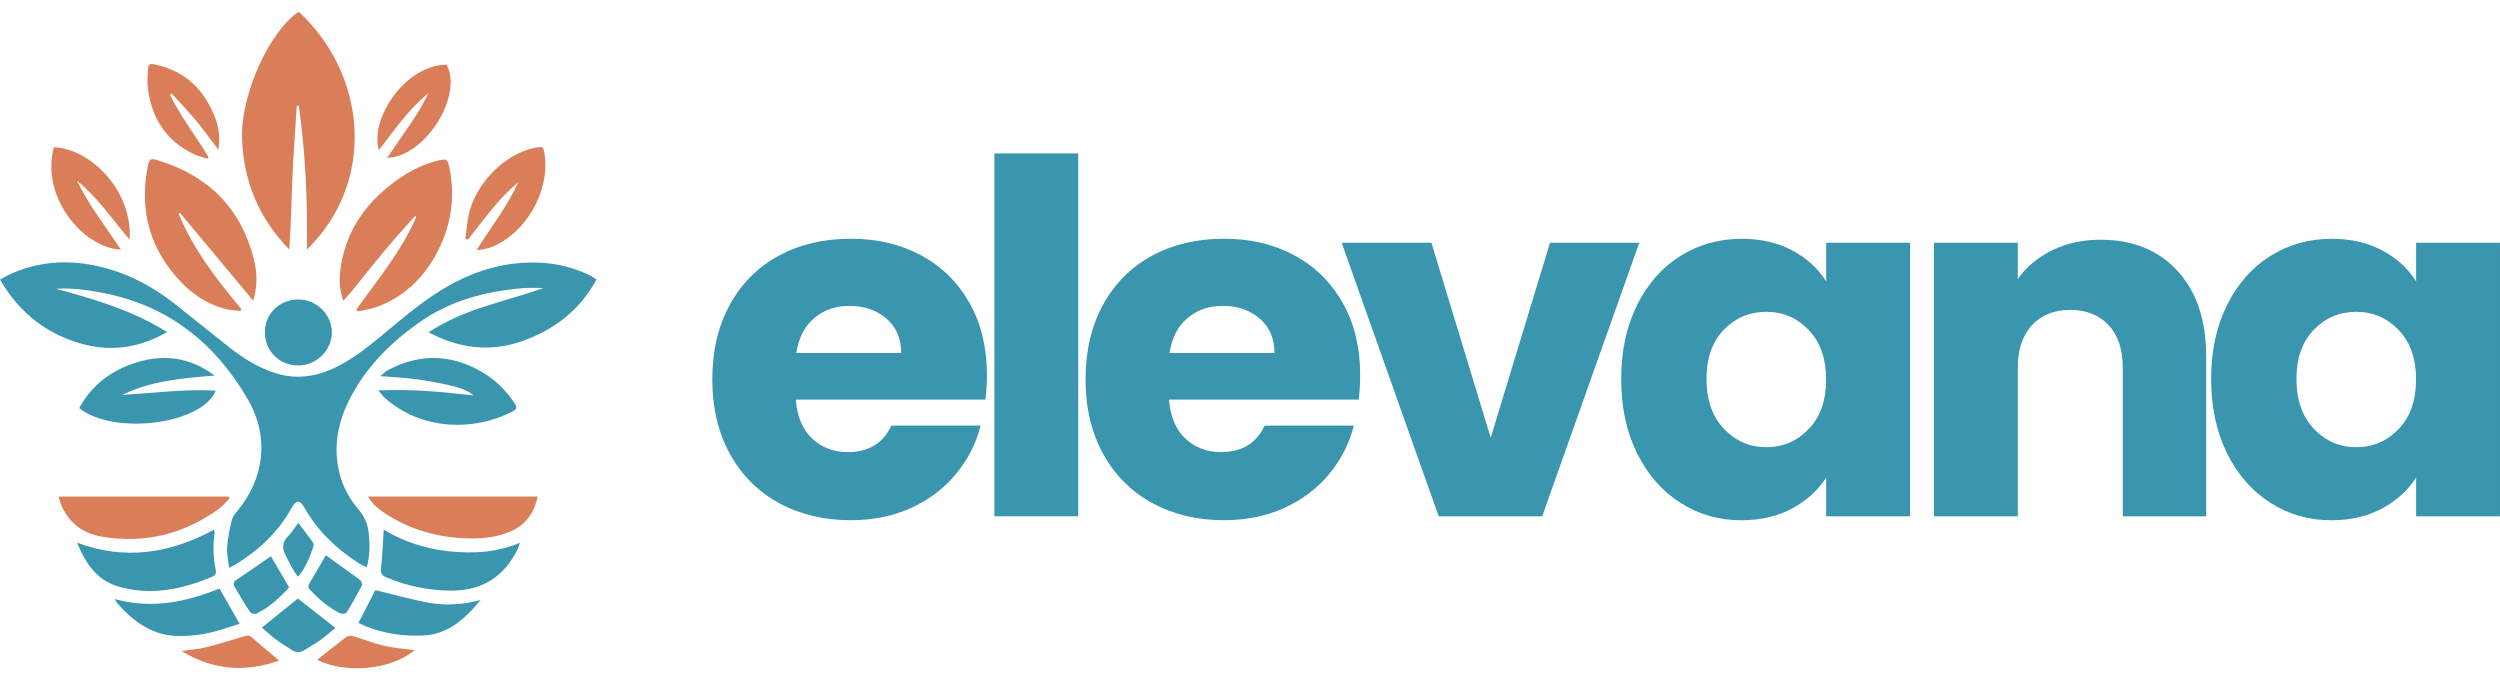 <svg width="125" height="34" viewBox="0 0 125 34" fill="none" xmlns="http://www.w3.org/2000/svg">
<path d="M49.277 19.98H39.788C39.855 20.83 40.127 21.478 40.609 21.93C41.09 22.379 41.682 22.605 42.386 22.605C43.433 22.605 44.16 22.163 44.569 21.279H49.031C48.802 22.179 48.39 22.987 47.792 23.708C47.194 24.428 46.446 24.99 45.549 25.399C44.649 25.807 43.645 26.01 42.532 26.01C41.19 26.01 39.997 25.724 38.951 25.153C37.904 24.581 37.087 23.764 36.499 22.701C35.911 21.638 35.615 20.395 35.615 18.973C35.615 17.551 35.904 16.309 36.486 15.245C37.067 14.182 37.878 13.365 38.924 12.794C39.971 12.222 41.17 11.937 42.529 11.937C43.888 11.937 45.031 12.216 46.061 12.77C47.091 13.325 47.895 14.119 48.476 15.149C49.057 16.179 49.346 17.382 49.346 18.754C49.346 19.146 49.323 19.555 49.273 19.98H49.277ZM45.061 17.651C45.061 16.933 44.815 16.358 44.326 15.933C43.835 15.508 43.223 15.295 42.486 15.295C41.748 15.295 41.19 15.501 40.708 15.91C40.227 16.319 39.928 16.9 39.815 17.651H45.061Z" fill="#3A96AF"/>
<path d="M53.912 7.671V25.814H49.719V7.671H53.912Z" fill="#3A96AF"/>
<path d="M67.939 19.98H58.45C58.517 20.83 58.789 21.478 59.271 21.93C59.753 22.379 60.344 22.605 61.048 22.605C62.095 22.605 62.822 22.163 63.231 21.279H67.693C67.464 22.179 67.052 22.987 66.454 23.708C65.856 24.428 65.108 24.99 64.211 25.399C63.311 25.807 62.307 26.01 61.194 26.01C59.852 26.01 58.66 25.724 57.613 25.153C56.566 24.581 55.749 23.764 55.161 22.701C54.573 21.638 54.277 20.395 54.277 18.973C54.277 17.551 54.566 16.309 55.148 15.245C55.729 14.182 56.54 13.365 57.586 12.794C58.633 12.222 59.836 11.937 61.191 11.937C62.547 11.937 63.693 12.216 64.723 12.77C65.753 13.325 66.557 14.119 67.138 15.149C67.72 16.179 68.009 17.382 68.009 18.754C68.009 19.146 67.985 19.555 67.936 19.98H67.939ZM63.723 17.651C63.723 16.933 63.477 16.358 62.989 15.933C62.497 15.508 61.886 15.295 61.148 15.295C60.41 15.295 59.852 15.501 59.37 15.91C58.889 16.319 58.59 16.9 58.477 17.651H63.723Z" fill="#3A96AF"/>
<path d="M74.534 21.893L77.501 12.136H81.963L77.109 25.817H71.936L67.082 12.136H71.57L74.537 21.893H74.534Z" fill="#3A96AF"/>
<path d="M81.853 15.249C82.384 14.186 83.109 13.368 84.022 12.797C84.936 12.226 85.959 11.94 87.089 11.94C88.052 11.94 88.899 12.136 89.627 12.528C90.355 12.92 90.913 13.435 91.308 14.073V12.136H95.501V25.817H91.308V23.88C90.899 24.518 90.331 25.033 89.604 25.425C88.876 25.817 88.029 26.013 87.065 26.013C85.952 26.013 84.939 25.724 84.025 25.143C83.109 24.561 82.388 23.738 81.856 22.668C81.324 21.598 81.059 20.359 81.059 18.953C81.059 17.548 81.324 16.312 81.856 15.252L81.853 15.249ZM90.434 16.498C89.853 15.893 89.148 15.591 88.315 15.591C87.481 15.591 86.773 15.89 86.195 16.485C85.614 17.083 85.325 17.903 85.325 18.95C85.325 19.997 85.614 20.827 86.195 21.438C86.776 22.053 87.481 22.359 88.315 22.359C89.148 22.359 89.856 22.056 90.434 21.452C91.016 20.847 91.305 20.023 91.305 18.977C91.305 17.93 91.016 17.106 90.434 16.501V16.498Z" fill="#3A96AF"/>
<path d="M108.874 13.544C109.831 14.584 110.309 16.01 110.309 17.824V25.817H106.139V18.388C106.139 17.475 105.904 16.761 105.428 16.256C104.953 15.751 104.315 15.495 103.515 15.495C102.714 15.495 102.076 15.747 101.601 16.256C101.126 16.764 100.89 17.475 100.89 18.388V25.817H96.697V12.136H100.89V13.95C101.315 13.345 101.887 12.867 102.608 12.514C103.325 12.162 104.136 11.986 105.036 11.986C106.638 11.986 107.917 12.505 108.874 13.544Z" fill="#3A96AF"/>
<path d="M111.351 15.249C111.882 14.186 112.607 13.368 113.52 12.797C114.434 12.226 115.457 11.94 116.587 11.94C117.55 11.94 118.397 12.136 119.125 12.528C119.853 12.92 120.411 13.435 120.806 14.073V12.136H124.999V25.817H120.806V23.88C120.397 24.518 119.829 25.033 119.102 25.425C118.374 25.817 117.527 26.013 116.563 26.013C115.45 26.013 114.437 25.724 113.523 25.143C112.607 24.561 111.886 23.738 111.354 22.668C110.822 21.598 110.557 20.359 110.557 18.953C110.557 17.548 110.822 16.312 111.354 15.252L111.351 15.249ZM119.932 16.498C119.351 15.893 118.647 15.591 117.813 15.591C116.979 15.591 116.271 15.89 115.693 16.485C115.112 17.083 114.823 17.903 114.823 18.95C114.823 19.997 115.112 20.827 115.693 21.438C116.274 22.053 116.979 22.359 117.813 22.359C118.647 22.359 119.354 22.056 119.932 21.452C120.514 20.847 120.803 20.023 120.803 18.977C120.803 17.93 120.514 17.106 119.932 16.501V16.498Z" fill="#3A96AF"/>
<path d="M2.782 14.435C4.712 14.96 6.628 15.512 8.354 16.605C7.08 17.334 5.722 17.592 4.301 17.244C2.425 16.786 1 15.695 0 13.983C0.171 13.886 0.281 13.816 0.401 13.759C2.047 12.977 3.736 12.953 5.461 13.455C6.692 13.813 7.779 14.438 8.779 15.224C9.692 15.943 10.591 16.679 11.508 17.398C12.193 17.933 12.925 18.388 13.765 18.655C14.842 18.996 15.865 18.832 16.852 18.334C17.664 17.926 18.373 17.368 19.069 16.792C20.166 15.886 21.239 14.946 22.49 14.254C23.881 13.482 25.363 13.067 26.965 13.134C27.878 13.171 28.747 13.391 29.566 13.806C29.64 13.843 29.707 13.9 29.824 13.983C28.988 15.512 27.714 16.488 26.115 17.053C24.527 17.615 22.988 17.438 21.427 16.615C22.36 16.006 23.303 15.622 24.272 15.311C25.232 15.003 26.209 14.742 27.182 14.401C26.848 14.401 26.51 14.378 26.175 14.405C24.299 14.559 22.51 15.023 20.955 16.127C19.57 17.107 18.37 18.281 17.561 19.802C16.905 21.033 16.628 22.32 16.985 23.705C17.156 24.367 17.48 24.949 17.915 25.461C18.219 25.815 18.39 26.2 18.437 26.658C18.494 27.213 18.504 27.765 18.34 28.363C18.183 28.287 18.039 28.23 17.912 28.146C16.805 27.43 15.875 26.541 15.223 25.384C14.995 24.979 14.808 24.986 14.578 25.4C13.909 26.614 12.929 27.521 11.758 28.233C11.685 28.276 11.608 28.313 11.454 28.393C11.414 28.016 11.33 27.678 11.357 27.347C11.39 26.895 11.487 26.444 11.591 26.002C11.628 25.845 11.745 25.695 11.855 25.564C13.233 23.909 13.477 21.839 12.39 19.963C10.748 17.127 8.367 15.251 5.087 14.632C4.327 14.488 3.562 14.388 2.782 14.441V14.435Z" fill="#3A96AF"/>
<path d="M14.942 0.59C18.346 3.75 18.825 9.081 15.343 12.482C15.383 10.024 15.273 7.649 14.942 5.288C14.909 5.288 14.872 5.288 14.838 5.285C14.765 6.485 14.675 7.686 14.621 8.887C14.568 10.077 14.547 11.271 14.467 12.475C12.959 10.94 12.18 9.087 12.103 6.944C12.023 4.753 13.454 1.566 14.945 0.586L14.942 0.59Z" fill="#D97E59"/>
<path d="M17.822 15.461C18.895 13.973 20.072 12.549 20.815 10.85C20.795 10.833 20.778 10.816 20.758 10.796C20.457 11.134 20.149 11.465 19.852 11.806C19.544 12.161 19.243 12.522 18.942 12.883C18.651 13.234 18.363 13.592 18.079 13.95C17.788 14.314 17.501 14.682 17.166 15.033C17.002 14.565 16.949 14.1 17.002 13.622C17.236 11.532 18.354 10.004 20.056 8.86C20.614 8.485 21.216 8.201 21.868 8.037C22.33 7.92 22.383 7.947 22.474 8.402C22.785 9.943 22.534 11.402 21.775 12.769C21.113 13.966 20.159 14.856 18.865 15.338C18.551 15.455 18.206 15.498 17.875 15.575L17.818 15.461H17.822Z" fill="#D97E59"/>
<path d="M12.66 15.033C11.413 13.539 10.202 12.087 8.995 10.639C8.972 10.656 8.952 10.672 8.928 10.689C9.671 12.472 10.838 13.983 12.069 15.451C12.048 15.485 12.032 15.515 12.012 15.548C11.764 15.515 11.51 15.511 11.269 15.448C10.105 15.14 9.229 14.411 8.517 13.478C7.343 11.94 7.019 10.201 7.39 8.321C7.467 7.934 7.517 7.903 7.892 8.017C10.413 8.78 12.055 10.408 12.7 12.983C12.868 13.649 12.871 14.324 12.66 15.033Z" fill="#D97E59"/>
<path d="M18.917 19.521C20.576 19.444 22.128 19.595 23.68 19.772C23.439 19.551 23.024 19.377 22.252 19.214C21.733 19.103 21.208 19.013 20.683 18.946C20.158 18.879 19.63 18.856 19.011 18.806C19.162 18.685 19.255 18.585 19.372 18.521C20.991 17.645 22.593 17.702 24.161 18.638C24.77 19.003 25.275 19.498 25.679 20.086C25.883 20.384 25.873 20.448 25.572 20.601C23.663 21.575 21.034 21.511 19.228 19.882C19.135 19.796 19.058 19.692 18.914 19.525L18.917 19.521Z" fill="#3A96AF"/>
<path d="M6.097 19.745C7.656 19.662 9.207 19.438 10.789 19.531C10.117 21.217 5.683 21.789 3.957 20.404C4.616 19.21 5.629 18.471 6.923 18.093C8.301 17.689 9.572 17.913 10.732 18.779C9.144 18.906 7.565 19.033 6.097 19.749V19.745Z" fill="#3A96AF"/>
<path d="M11.478 24.919C11.304 25.089 11.153 25.287 10.959 25.43C9.217 26.701 7.271 27.183 5.14 26.842C4.157 26.685 3.432 26.156 3.047 25.21C3.004 25.099 2.97 24.986 2.92 24.829H11.431L11.478 24.919Z" fill="#D97E59"/>
<path d="M18.393 24.825H26.887C26.71 25.634 26.308 26.216 25.579 26.547C24.9 26.855 24.178 26.932 23.446 26.919C21.981 26.895 20.616 26.524 19.369 25.745C18.998 25.511 18.643 25.25 18.396 24.825H18.393Z" fill="#D97E59"/>
<path d="M3.852 27.133C6.246 28.029 8.503 27.678 10.691 26.487C10.714 26.558 10.737 26.591 10.731 26.621C10.64 27.253 10.66 27.878 10.787 28.504C10.821 28.664 10.777 28.761 10.627 28.828C9.112 29.47 7.564 29.798 5.935 29.33C4.818 29.009 4.266 28.139 3.855 27.136L3.852 27.133Z" fill="#3A96AF"/>
<path d="M19.185 26.487C20.225 27.106 21.335 27.457 22.516 27.571C23.68 27.684 24.837 27.631 25.994 27.139C25.947 27.28 25.927 27.367 25.887 27.447C25.218 28.825 24.125 29.527 22.583 29.531C21.456 29.531 20.379 29.306 19.339 28.878C19.098 28.778 19.015 28.664 19.051 28.384C19.128 27.775 19.142 27.16 19.185 26.487Z" fill="#3A96AF"/>
<path d="M23.275 11.947C23.322 11.562 23.346 11.174 23.422 10.796C23.754 9.178 25.248 7.669 26.78 7.385C27.161 7.315 27.168 7.322 27.228 7.706C27.512 9.549 26.295 11.682 24.56 12.358C24.335 12.445 24.095 12.482 23.834 12.502C24.54 11.361 25.372 10.325 25.914 9.104C24.924 9.933 24.188 10.983 23.399 11.98C23.359 11.97 23.316 11.957 23.275 11.947Z" fill="#D97E59"/>
<path d="M2.699 7.362C4.531 7.435 6.641 9.542 6.481 11.98C5.605 10.96 4.879 9.866 3.852 9.037C4.441 10.261 5.28 11.331 6.053 12.485C4.106 12.381 2.023 9.803 2.695 7.362H2.699Z" fill="#D97E59"/>
<path d="M19.356 7.893C20.075 6.813 20.871 5.813 21.423 4.656C20.44 5.459 19.724 6.492 18.945 7.505C18.47 5.91 20.303 3.232 22.333 3.235C23.169 4.79 21.246 7.853 19.356 7.893Z" fill="#D97E59"/>
<path d="M8.498 4.743C9.043 5.84 9.795 6.813 10.431 7.857C10.411 7.883 10.387 7.91 10.367 7.937C10.14 7.86 9.899 7.806 9.685 7.703C8.321 7.054 7.598 5.934 7.398 4.462C7.354 4.148 7.378 3.82 7.398 3.502C7.421 3.195 7.471 3.165 7.776 3.232C9.304 3.563 10.26 4.529 10.785 5.964C10.953 6.429 11.009 6.913 10.919 7.489C10.514 6.957 10.167 6.469 9.785 6.007C9.404 5.549 8.983 5.118 8.581 4.676C8.555 4.7 8.525 4.72 8.498 4.743Z" fill="#D97E59"/>
<path d="M14.914 14.973C15.827 14.973 16.583 15.716 16.593 16.608C16.603 17.508 15.817 18.28 14.904 18.274C13.958 18.267 13.236 17.538 13.242 16.598C13.252 15.682 13.985 14.97 14.914 14.973Z" fill="#3A96AF"/>
<path d="M5.748 29.952C7.591 30.467 9.303 30.099 10.975 29.427C11.313 30.019 11.627 30.57 11.982 31.189C11.44 31.353 10.932 31.54 10.407 31.654C9.965 31.751 9.504 31.794 9.049 31.801C7.684 31.828 6.694 31.112 5.842 30.139C5.812 30.106 5.798 30.055 5.748 29.948V29.952Z" fill="#3A96AF"/>
<path d="M24.035 30.002C23.256 30.925 22.42 31.724 21.132 31.778C20.156 31.818 19.213 31.677 18.303 31.32C18.179 31.27 18.059 31.209 17.922 31.146C18.22 30.567 18.507 30.015 18.768 29.507C19.661 29.721 20.524 29.965 21.403 30.133C22.279 30.296 23.162 30.23 24.038 30.002H24.035Z" fill="#3A96AF"/>
<path d="M13.095 31.38C13.734 30.861 14.309 30.4 14.894 29.925C15.48 30.383 16.085 30.858 16.77 31.397C16.576 31.557 16.399 31.708 16.219 31.851C16.092 31.952 15.964 32.049 15.827 32.132C14.767 32.781 15.025 32.771 13.985 32.109C13.667 31.908 13.396 31.631 13.092 31.38H13.095Z" fill="#3A96AF"/>
<path d="M16.286 27.761C16.851 28.166 17.436 28.577 18.008 29.002C18.072 29.049 18.125 29.216 18.092 29.28C17.855 29.738 17.604 30.186 17.329 30.624C17.293 30.684 17.099 30.708 17.018 30.671C16.437 30.383 15.948 29.969 15.507 29.497C15.413 29.4 15.386 29.303 15.47 29.169C15.751 28.708 16.015 28.24 16.289 27.765L16.286 27.761Z" fill="#3A96AF"/>
<path d="M15.855 32.992C16.36 32.594 16.839 32.206 17.334 31.838C17.41 31.781 17.564 31.781 17.668 31.811C18.176 31.962 18.668 32.166 19.183 32.283C19.695 32.4 20.223 32.44 20.731 32.51C19.437 33.57 17.15 33.654 15.855 32.989V32.992Z" fill="#D97E59"/>
<path d="M13.545 27.812C13.839 28.317 14.137 28.825 14.454 29.367C13.989 29.895 13.461 30.367 12.809 30.684C12.735 30.721 12.548 30.671 12.501 30.601C12.23 30.193 11.979 29.768 11.732 29.343C11.659 29.216 11.668 29.096 11.819 28.995C12.391 28.611 12.959 28.216 13.545 27.812Z" fill="#3A96AF"/>
<path d="M13.955 33.029C12.25 33.631 10.658 33.514 9.076 32.55C9.511 32.487 9.889 32.463 10.247 32.377C10.882 32.219 11.504 32.025 12.133 31.838C12.29 31.791 12.424 31.724 12.578 31.858C13.012 32.239 13.457 32.607 13.955 33.025V33.029Z" fill="#D97E59"/>
<path d="M14.912 26.143C15.166 26.477 15.401 26.775 15.621 27.082C15.665 27.146 15.695 27.253 15.671 27.32C15.498 27.845 15.3 28.357 14.906 28.832C14.618 28.497 14.471 28.123 14.284 27.768C14.09 27.404 14.113 27.106 14.407 26.808C14.591 26.621 14.732 26.387 14.912 26.143Z" fill="#3A96AF"/>
</svg>
